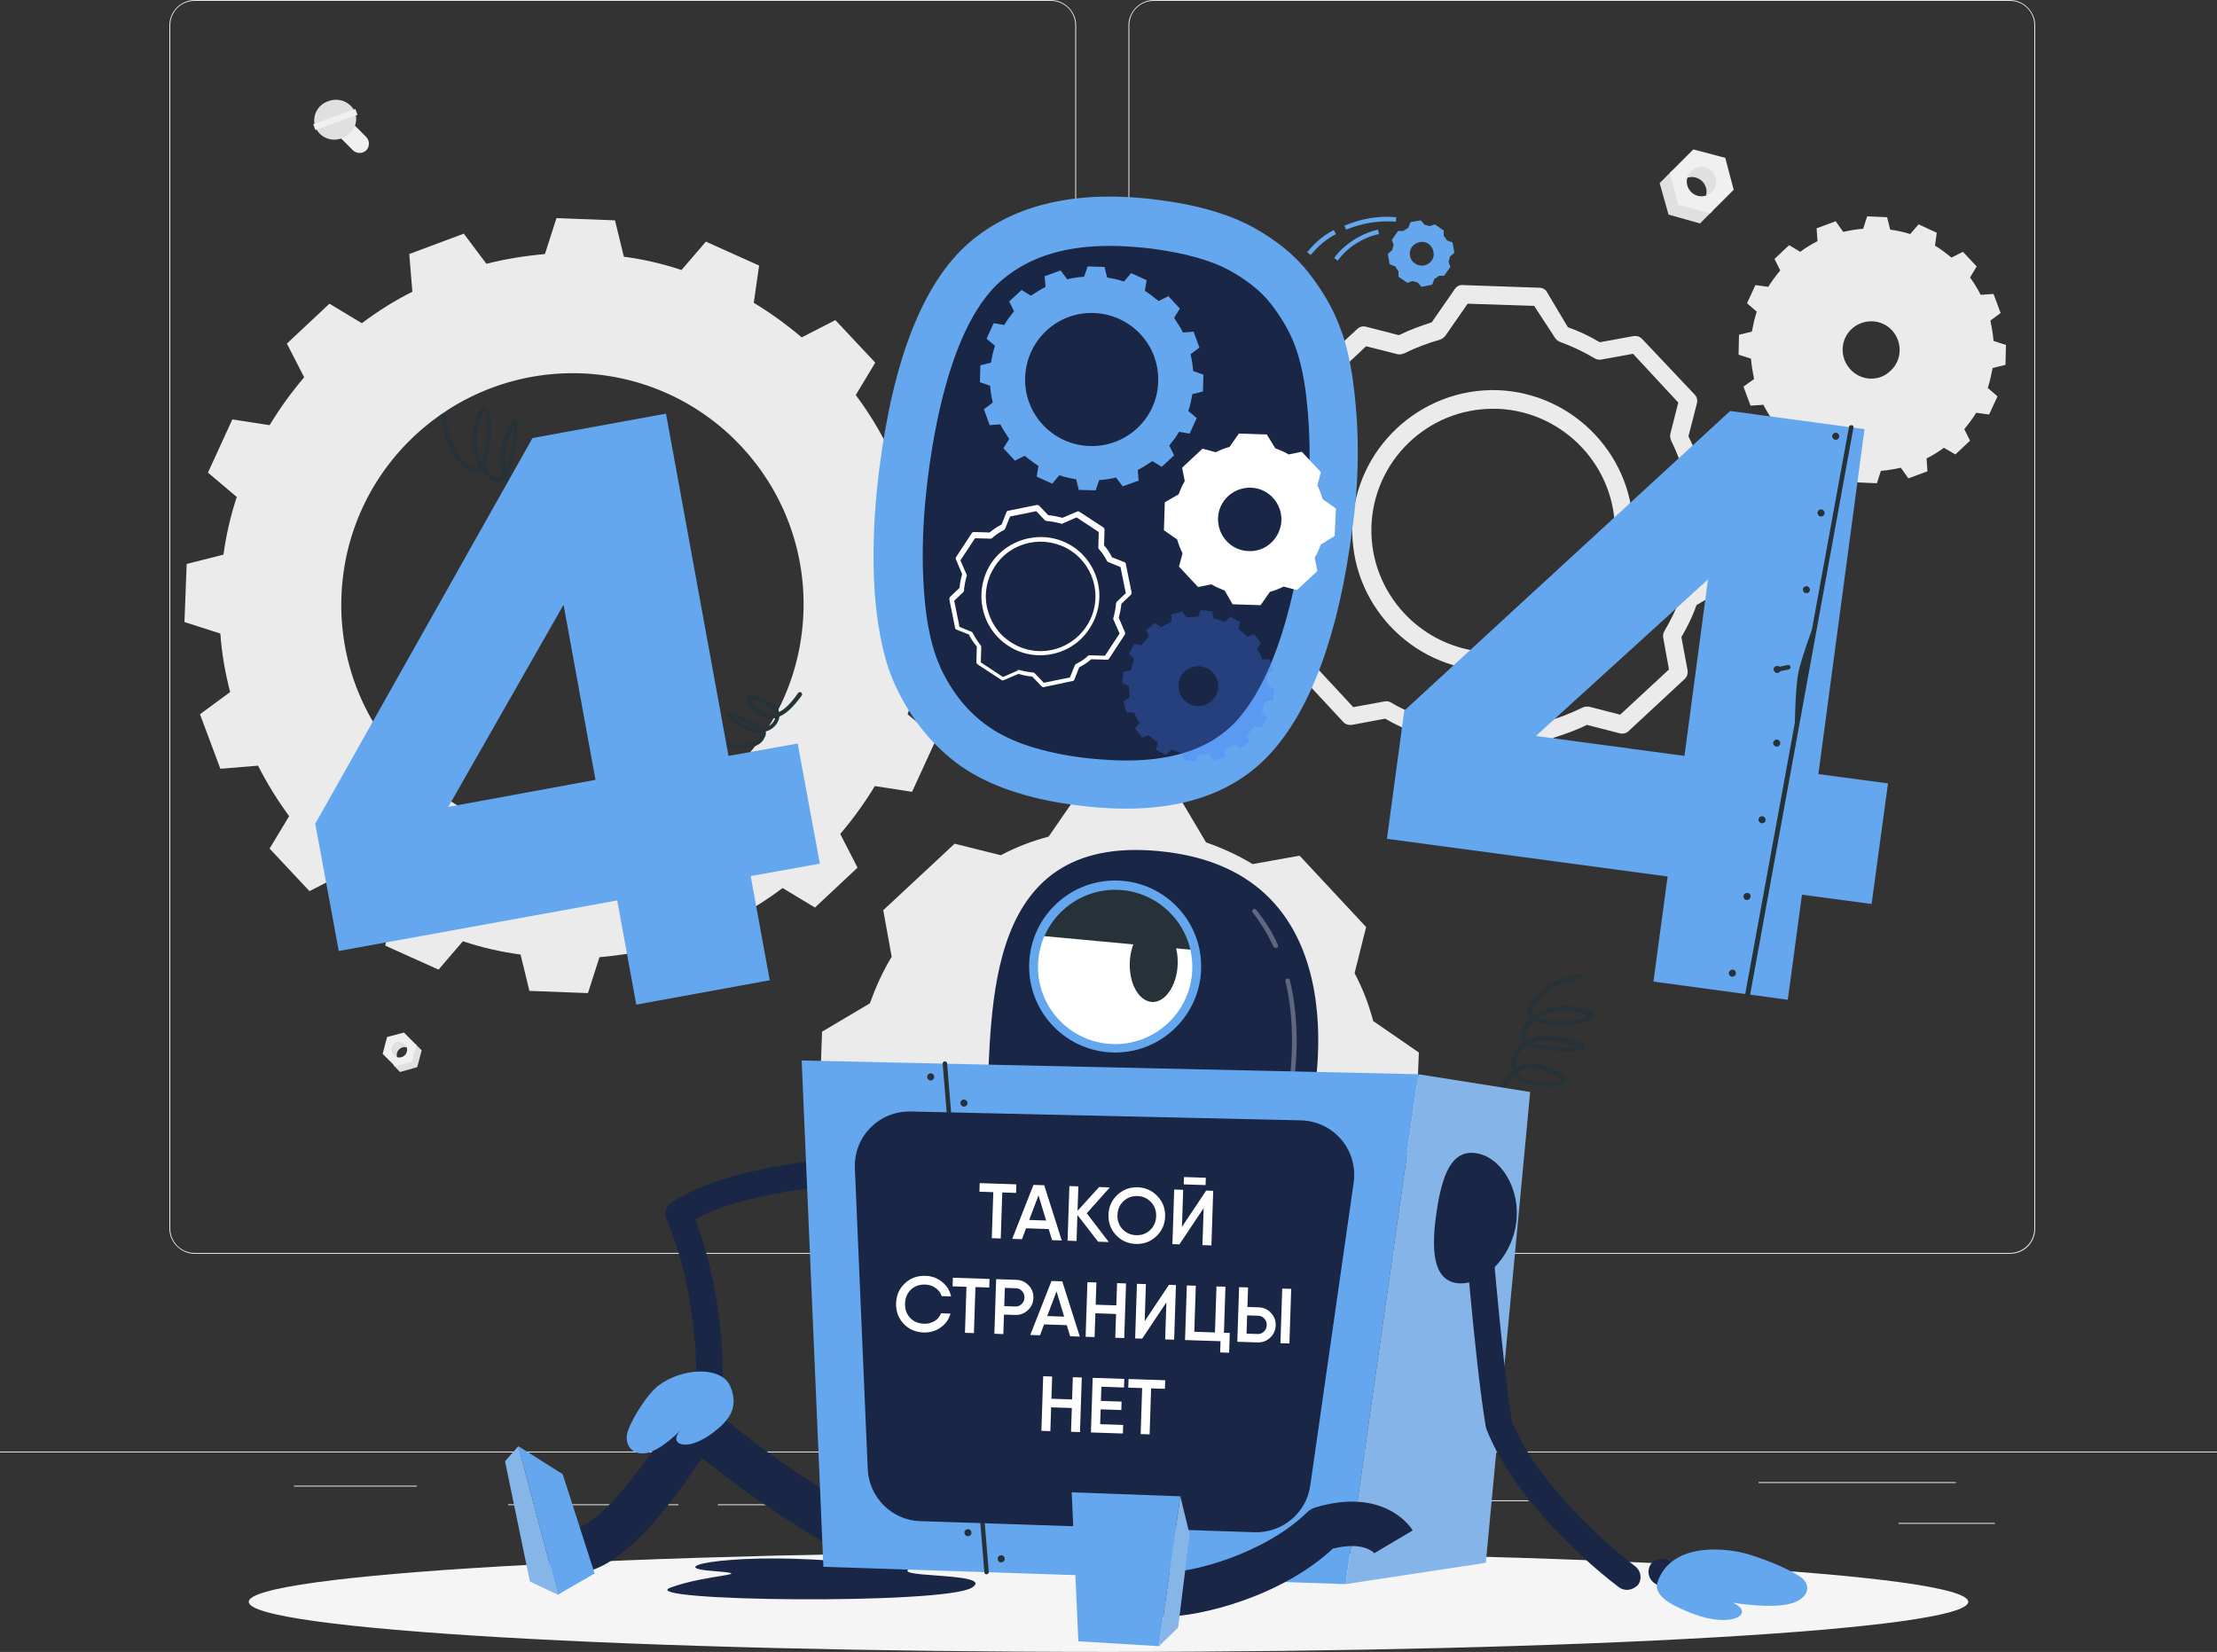 <svg width="1138" height="848" viewBox="0 0 1138 848" fill="none" xmlns="http://www.w3.org/2000/svg">
<rect x="0" y="0" width="1138" height="848" fill="#333333" stroke="none"/>
<g clip-path="url(#clip0_171_130)">
<path d="M1138 745.129H0V745.585H1138V745.129Z" fill="#EBEBEB"/>
<path d="M1023.97 781.771H974.582V782.227H1023.97V781.771Z" fill="#EBEBEB"/>
<path d="M784.537 770.164H706.926V770.619H784.537V770.164Z" fill="#EBEBEB"/>
<path d="M1003.94 760.833H902.66V761.288H1003.94V760.833Z" fill="#EBEBEB"/>
<path d="M393.748 772.213H368.484V772.668H393.748V772.213Z" fill="#EBEBEB"/>
<path d="M348.228 772.213H260.83V772.668H348.228V772.213Z" fill="#EBEBEB"/>
<path d="M213.944 762.654H150.898V763.109H213.944V762.654Z" fill="#EBEBEB"/>
<path d="M539.412 643.624H99.917C92.861 643.624 86.943 637.707 86.943 630.652V12.973C86.943 5.917 92.861 0 99.917 0H539.412C546.468 0 552.385 5.917 552.385 12.973V630.652C552.385 637.934 546.695 643.624 539.412 643.624ZM99.917 0.455C93.089 0.455 87.399 5.917 87.399 12.973V630.652C87.399 637.479 92.861 643.169 99.917 643.169H539.412C546.24 643.169 551.93 637.707 551.93 630.652V12.973C551.93 6.145 546.468 0.455 539.412 0.455H99.917Z" fill="#EBEBEB"/>
<path d="M1031.71 643.624H592.215C585.16 643.624 579.242 637.707 579.242 630.652V12.973C579.242 5.917 585.16 0 592.215 0H1031.71C1038.77 0 1044.68 5.917 1044.68 12.973V630.652C1044.68 637.934 1038.99 643.624 1031.71 643.624ZM592.215 0.455C585.387 0.455 579.697 5.917 579.697 12.973V630.652C579.697 637.479 585.16 643.169 592.215 643.169H1031.71C1038.54 643.169 1044.23 637.707 1044.23 630.652V12.973C1044.23 6.145 1038.77 0.455 1031.71 0.455H592.215Z" fill="#EBEBEB"/>
<path d="M491.844 332.054L492.982 302.239L474.546 296.322C473.863 286.081 472.042 276.067 469.539 266.28L485.016 254.901L474.546 226.907L455.2 228.5C450.648 219.397 445.186 210.748 439.268 202.783L449.282 186.169L428.798 164.32L411.501 173.196C403.762 166.596 395.569 160.678 386.92 155.444L389.651 136.326L362.339 124.037L349.821 138.602C340.262 135.416 330.475 133.14 320.233 131.775L315.681 113.112L285.638 111.974L279.72 130.409C269.478 131.319 259.464 132.913 249.677 135.416L238.07 119.94L210.075 130.409L211.668 149.754C202.564 154.306 193.915 159.768 185.722 165.913L169.107 155.899L147.257 176.382L156.134 193.679C149.533 201.417 143.616 209.61 138.381 218.259L119.262 215.3L106.744 242.611L121.538 255.128C118.352 264.687 116.076 274.701 114.71 284.715L95.82 289.494L94.682 319.309L113.117 325.226C113.8 335.468 115.621 345.481 118.124 355.268L102.648 366.647L113.117 394.641L132.463 393.048C137.015 402.151 142.478 410.8 148.395 418.993L138.381 435.607L158.865 457.456L176.162 448.58C183.901 455.18 192.094 461.097 200.743 466.332L197.784 485.449L225.096 497.739L237.614 483.173C247.174 486.36 256.96 488.636 267.202 490.001L271.754 508.663L301.798 509.801L307.715 491.367C317.957 490.456 327.972 488.863 337.758 486.36L349.138 501.836L377.133 491.367L375.768 472.021C384.872 467.47 393.52 462.008 401.714 455.863L418.329 465.877L440.178 445.393L431.302 428.097C437.902 420.359 443.82 412.165 449.055 403.517L468.173 406.476L480.691 379.165L465.897 366.647C469.084 357.089 471.36 347.302 472.725 337.061L491.844 332.054ZM289.735 429.007C224.186 426.731 172.976 371.882 175.252 306.336C177.528 240.79 232.38 189.582 297.928 191.631C363.477 193.907 414.687 248.756 412.411 314.302C410.135 379.848 355.284 431.283 289.735 429.007Z" fill="#EBEBEB"/>
<path d="M1003.71 233.28L1011.23 226.224L1008.27 220.307C1010.54 217.576 1012.59 214.845 1014.41 211.886L1021.01 212.797L1025.34 203.465L1020.33 199.141C1021.47 195.727 1022.15 192.313 1022.83 188.9L1029.43 187.307L1029.66 177.065L1023.29 175.017C1023.06 171.603 1022.38 167.961 1021.69 164.548L1026.93 160.678L1023.29 150.892L1016.69 151.347C1015.09 148.161 1013.27 145.202 1011.23 142.471L1014.64 136.782L1007.58 129.271L1001.67 132.23C998.935 129.954 996.204 127.906 993.245 126.085L994.155 119.485L984.824 115.16L980.499 120.167C977.085 119.03 973.671 118.347 970.257 117.892L968.664 111.519L958.422 111.064L956.374 117.436C952.96 117.664 949.318 118.347 946.132 119.03L942.262 113.567L932.476 117.209L932.931 123.809C929.744 125.402 926.786 127.223 924.054 129.271L918.364 125.857L910.854 132.913L913.812 138.83C911.536 141.561 909.488 144.292 907.667 147.251L901.067 146.34L896.742 155.672L901.75 159.996C900.612 163.41 899.929 166.823 899.246 170.237L892.646 171.83L892.418 182.072L898.791 184.12C899.018 187.534 899.701 191.176 900.384 194.589L894.922 198.458L898.563 208.245L905.164 207.79C906.757 210.976 908.578 213.935 910.626 216.666L907.212 222.355L914.268 229.866L920.185 226.907C922.916 229.183 925.648 231.231 928.606 233.052L927.696 239.652L937.028 243.976L941.352 238.969C944.766 240.107 948.18 240.79 951.594 241.245L953.187 247.618L963.429 248.073L965.478 241.7C968.892 241.473 972.533 240.79 975.72 240.107L979.589 245.57L989.376 241.928L988.92 235.328C992.107 233.735 995.066 231.914 997.797 229.866L1003.71 233.28ZM949.773 189.582C944.311 183.665 944.538 174.334 950.456 168.872C956.374 163.41 965.705 163.637 971.168 169.554C976.63 175.472 976.402 184.803 970.485 190.265C964.795 195.955 955.463 195.727 949.773 189.582Z" fill="#EBEBEB"/>
<path d="M728.321 540.298L704.878 524.14C702.602 515.491 699.416 507.298 695.319 499.56L701.236 475.891L667.096 439.249L642.971 443.573C635.46 439.021 627.494 435.379 619.073 432.421L604.506 407.841L554.434 406.02L538.275 429.462C529.626 431.738 521.432 434.924 513.694 439.021L490.024 433.104L453.38 467.242L457.704 491.139C453.152 498.65 449.511 506.615 446.552 515.036L421.971 529.602L420.15 579.671L443.821 595.83C446.097 604.479 449.283 612.672 453.152 620.41L447.235 644.079L481.375 680.721L505.273 676.397C512.784 680.949 520.75 684.59 529.171 687.549L543.737 712.129L593.809 713.95L609.969 690.508C618.618 688.232 626.811 685.046 634.777 680.949L658.22 686.866L694.864 652.728L690.539 628.831C695.091 621.32 698.733 613.355 701.692 604.934L726.272 590.368L728.321 540.298ZM572.415 616.313C541.234 615.176 517.108 589.23 518.018 558.278C519.156 527.098 545.103 502.974 576.056 503.884C607.238 505.022 631.363 530.967 630.453 561.919C629.542 592.872 603.596 617.224 572.415 616.313Z" fill="#EBEBEB"/>
<path d="M781.806 398.282L742.203 396.917C740.61 396.917 739.017 396.006 738.334 394.641L727.637 376.661C721.947 374.613 716.484 372.11 711.022 368.923L693.952 372.11C692.359 372.337 690.766 371.882 689.628 370.744L662.771 341.84C661.633 340.702 661.178 338.881 661.633 337.288L665.957 320.447C663.454 315.212 661.178 309.295 659.357 303.377L642.287 291.543C640.921 290.632 640.238 289.039 640.238 287.446L641.604 248.073C641.604 246.48 642.514 244.887 643.88 244.204L661.86 233.507C663.909 227.59 666.64 222.128 669.599 217.121L666.412 200.052C666.185 198.458 666.64 196.865 667.778 195.727L696.683 168.872C697.821 167.734 699.642 167.279 701.235 167.734L718.078 172.058C723.54 169.327 729.23 167.279 734.92 165.458L746.755 148.389C747.666 147.023 749.259 146.113 750.852 146.34L790.227 147.706C791.82 147.706 793.413 148.616 794.096 149.982L804.793 167.961C810.483 170.01 815.945 172.513 821.18 175.699L838.478 172.513C840.071 172.286 841.664 172.741 842.802 173.879L869.887 202.555C871.025 203.693 871.48 205.514 871.025 207.107L866.7 223.948C869.431 229.411 871.48 235.1 873.301 240.79L890.371 252.625C891.736 253.535 892.419 255.128 892.419 256.721L891.054 296.095C891.054 297.688 890.143 299.281 888.778 299.964L870.797 310.66C868.749 316.578 866.018 322.04 863.059 327.047L866.245 344.116C866.473 345.709 866.018 347.302 864.88 348.44L835.974 375.296C834.836 376.434 833.015 376.889 831.422 376.434L814.58 372.11C809.117 374.841 803.2 376.889 797.51 378.71L785.675 395.779C784.992 397.6 783.399 398.282 781.806 398.282ZM745.39 387.358L779.53 388.496L790.91 372.11C791.592 371.199 792.503 370.516 793.641 370.289C800.014 368.696 806.159 366.192 812.304 363.234C813.214 362.778 814.58 362.551 815.718 362.778L831.65 366.875L856.686 343.661L853.727 327.274C853.5 326.136 853.727 324.998 854.41 323.86C857.596 318.398 860.555 312.481 862.831 306.108C863.286 304.97 863.969 304.06 864.88 303.377L881.95 293.136L883.088 258.997L866.7 247.618C865.79 246.935 865.107 246.252 864.88 245.114C864.88 244.887 864.88 244.887 864.88 244.659C863.059 238.287 860.783 232.142 857.824 226.224C857.369 225.086 857.141 223.948 857.369 222.811L861.466 206.652L838.25 181.617L821.863 184.575C820.725 184.803 819.587 184.575 818.449 183.893C812.759 180.479 806.841 177.748 800.696 175.472C800.241 175.244 800.013 175.244 799.786 175.017C799.103 174.561 798.648 174.106 798.193 173.424L787.496 157.037L753.356 155.899L741.976 172.286C741.293 173.196 740.382 173.879 739.244 174.334C732.871 176.155 726.726 178.43 720.809 181.389C719.671 181.844 718.533 182.072 717.395 181.844L701.235 177.748L676.199 201.19L679.158 217.576C679.385 218.714 679.158 219.624 678.703 220.535C678.703 220.762 678.475 220.762 678.475 220.99C675.061 226.452 672.33 232.597 670.054 238.969C669.599 240.107 668.916 241.018 668.006 241.473L650.936 251.714L649.798 285.853L666.185 297.232C667.095 297.915 667.778 298.826 668.006 299.964C669.826 306.564 672.102 312.709 675.061 318.398C675.289 318.626 675.289 319.081 675.516 319.536C675.744 320.219 675.744 321.129 675.516 321.812L671.42 337.971L694.635 363.006L710.794 360.047C711.932 359.82 713.07 360.047 714.208 360.73C719.898 364.144 726.044 366.875 732.189 369.151C733.327 369.606 734.237 370.289 734.92 371.199L745.39 387.358ZM766.329 344.344C765.418 344.344 764.736 344.344 763.825 344.344C724.223 342.978 692.814 309.522 694.18 269.922C695.545 230.321 729.002 199.141 768.605 200.279C808.207 201.645 839.616 235.1 838.25 274.701C837.567 293.819 829.374 311.798 815.49 324.771C802.062 337.516 784.764 344.344 766.329 344.344ZM766.329 209.838C732.872 209.838 705.104 236.466 703.966 270.149C702.828 304.515 729.913 333.419 764.28 334.785C780.895 335.24 796.827 329.323 809.118 317.943C821.408 306.564 828.236 291.088 828.919 274.473C830.057 240.107 802.972 211.203 768.605 209.838C767.694 209.838 767.012 209.838 766.329 209.838Z" fill="#EBEBEB"/>
<path d="M872.618 114.705L856.458 110.154L851.906 93.995L858.279 87.622L865.107 101.505L878.991 108.333L872.618 114.705Z" fill="#E0E0E0"/>
<path d="M873.756 103.781C876.715 100.822 876.715 96.043 873.756 93.084C870.797 90.126 866.017 90.126 863.059 93.084L871.252 80.794L882.177 86.257L884.453 97.636L873.756 103.781Z" fill="#E0E0E0"/>
<path d="M857.141 88.76L869.203 76.698L885.591 81.022L889.915 97.409L877.852 109.471L861.465 105.147L857.141 88.76ZM878.763 98.546C881.721 95.588 881.721 90.808 878.763 87.85C875.804 84.891 871.024 84.891 868.065 87.85C865.107 90.808 865.107 95.588 868.065 98.546C871.024 101.505 875.804 101.505 878.763 98.546Z" fill="#F0F0F0"/>
<path d="M205.295 550.312L214.171 547.809L216.447 539.16L213.033 535.747L209.392 543.257L201.881 546.671L205.295 550.312Z" fill="#E0E0E0"/>
<path d="M204.839 544.395C203.246 542.802 203.246 540.298 204.839 538.705C206.433 537.112 208.936 537.112 210.529 538.705L206.205 532.105L200.287 535.064L198.922 541.209L204.839 544.395Z" fill="#E0E0E0"/>
<path d="M213.716 536.429L207.343 530.057L198.694 532.333L196.418 540.981L202.791 547.354L211.44 545.078L213.716 536.429ZM202.108 541.664C200.515 540.071 200.515 537.567 202.108 535.974C203.701 534.381 206.205 534.381 207.798 535.974C209.391 537.567 209.391 540.071 207.798 541.664C206.205 543.257 203.701 543.257 202.108 541.664Z" fill="#F0F0F0"/>
<path d="M173.886 69.87L181.169 77.153C182.99 78.974 186.176 78.974 187.997 77.153C189.818 75.332 189.818 72.146 187.997 70.325L180.714 63.042C178.893 61.222 175.707 61.222 173.886 63.042C171.838 64.863 171.838 68.049 173.886 69.87Z" fill="#F0F0F0"/>
<path d="M168.65 51.891C174.34 49.842 180.258 52.573 182.306 57.808C184.127 63.042 181.168 68.96 175.478 71.008C169.788 73.056 163.871 70.325 161.822 65.091C160.002 59.629 162.96 53.711 168.65 51.891Z" fill="#E0E0E0"/>
<path d="M160.786 63.721L161.863 66.72L183.497 58.95L182.42 55.952L160.786 63.721Z" fill="#F0F0F0"/>
<path d="M569 848C812.732 848 1010.32 836.486 1010.32 822.282C1010.32 808.079 812.732 796.565 569 796.565C325.268 796.565 127.684 808.079 127.684 822.282C127.684 836.486 325.268 848 569 848Z" fill="#F5F5F5"/>
<path d="M292.921 265.37C292.693 265.37 292.693 265.37 292.466 265.37C282.224 261.501 276.079 257.632 272.892 252.852C270.616 253.308 267.885 253.08 265.609 251.942C263.333 250.804 260.829 248.756 259.236 246.025C257.643 247.163 255.822 247.618 253.774 246.935C251.498 246.252 248.994 244.204 246.946 241.473C245.58 242.383 244.442 242.611 243.304 242.383C236.476 241.928 227.372 228.273 226.689 213.935C226.689 213.252 227.145 212.797 227.827 212.797C228.51 212.797 228.965 213.252 228.965 213.935C229.648 227.59 238.297 239.652 243.532 240.107C244.442 240.107 245.125 239.88 245.58 239.425C242.394 233.962 240.801 226.224 243.304 218.031C245.353 211.203 246.946 208.472 248.994 208.928C252.863 209.838 252.408 224.859 250.36 234.645C249.905 236.921 249.222 238.514 248.539 239.652C250.36 242.383 252.408 243.976 254.229 244.659C255.822 245.114 257.188 244.659 258.098 243.976C256.277 239.652 256.05 233.507 258.326 225.997C261.512 215.983 262.878 215.755 263.561 215.528C264.016 215.3 264.699 215.528 264.926 215.983C266.975 218.259 264.471 233.962 261.967 241.7C261.512 242.611 261.285 243.521 260.602 244.432C261.967 247.163 264.016 248.983 266.292 250.121C268.113 251.032 269.933 251.259 271.527 251.032C271.299 250.576 271.071 250.121 271.071 249.666C269.251 244.887 270.161 239.197 273.803 232.369C276.306 227.817 278.127 225.769 279.948 225.769C280.403 225.769 281.541 225.997 282.224 227.362C284.272 231.004 282.679 243.066 278.81 249.211C277.899 250.576 276.534 251.714 275.168 252.397C278.127 256.494 284.045 259.908 293.149 263.549C293.831 263.777 294.059 264.459 293.831 264.915C293.831 265.142 293.376 265.37 292.921 265.37ZM279.948 228.045C279.948 228.045 278.582 228.045 275.851 233.28C272.665 239.425 271.754 244.432 273.347 248.756C273.575 249.211 273.803 249.894 274.03 250.349C275.168 249.894 276.306 248.983 276.989 247.845C280.175 243.066 281.769 233.052 280.403 228.955C280.175 228.045 279.948 228.045 279.948 228.045ZM263.788 218.259C263.105 219.397 262.195 221.673 260.829 226.224C258.781 232.369 258.781 237.376 259.919 241.018C259.919 240.79 260.147 240.563 260.147 240.335C262.65 232.824 264.016 222.128 263.788 218.259ZM248.767 211.203C248.311 211.659 247.173 213.024 245.58 218.486C243.532 225.769 244.67 232.369 247.173 237.149C247.629 236.238 248.084 235.1 248.311 233.962C250.587 222.811 249.905 212.797 248.767 211.203Z" fill="#263238"/>
<path d="M379.411 384.627C375.997 384.627 372.355 383.944 368.941 381.896C368.486 381.668 368.258 380.986 368.486 380.303C368.713 379.848 369.396 379.62 370.079 379.848C378.273 384.627 388.742 381.213 390.791 377.799C391.018 377.344 391.246 376.889 391.018 376.206C387.832 376.434 383.963 375.751 379.411 372.792C373.721 369.151 373.265 368.013 373.265 367.33C373.265 366.875 373.493 366.42 373.948 366.192C376.224 365.054 386.466 369.834 390.791 372.565C391.246 373.02 391.929 373.247 392.156 373.703C393.977 373.247 395.57 372.337 396.481 371.199C397.163 370.289 397.619 369.606 397.846 368.696C397.619 368.696 397.619 368.696 397.391 368.696C393.749 369.151 390.108 367.558 386.239 363.916C383.507 361.413 382.597 359.82 382.825 358.454C382.825 357.999 383.28 357.316 384.418 356.861C387.604 356.178 395.343 359.364 398.529 362.778C399.212 363.461 399.667 364.371 399.895 365.509C402.853 364.144 406.04 360.958 409.681 355.723C410.137 355.268 410.819 355.04 411.275 355.495C411.73 355.951 411.957 356.633 411.502 357.089C407.178 363.006 403.536 366.42 400.122 367.785C399.895 369.378 399.212 370.972 398.074 372.337C396.936 373.703 395.343 374.841 393.067 375.523C393.294 376.661 393.067 377.572 392.384 378.71C391.018 382.351 385.556 384.627 379.411 384.627ZM377.362 368.923C378.045 369.378 379.183 370.289 380.776 371.199C383.963 373.02 386.694 373.93 388.97 374.158C385.328 371.882 380.321 369.834 377.362 368.923ZM385.328 359.364C385.556 359.82 386.011 360.73 388.059 362.551C391.473 365.737 394.432 367.103 397.391 366.647C397.619 366.647 397.846 366.647 398.074 366.647C397.846 365.965 397.619 365.282 397.163 364.827C393.977 361.185 386.921 358.909 385.328 359.364Z" fill="#263238"/>
<path d="M409.453 381.668L373.947 388.041L341.856 212.341L273.348 224.859L161.824 422.862L173.887 488.18L316.82 462.235L326.607 515.719L395.114 503.201L385.327 449.718L420.833 443.345L409.453 381.668ZM230.104 414.214L289.28 310.433L305.667 400.331L230.104 414.214Z" fill="#65A7EE"/>
<path d="M695.091 200.279C693.725 188.217 691.449 177.293 687.808 167.961C684.394 158.63 678.931 149.299 671.876 140.195C664.82 131.092 655.261 123.354 642.971 116.526C630.68 109.926 614.748 105.147 594.719 102.643C553.069 97.181 520.522 104.691 497.307 124.719C474.091 144.975 458.615 183.665 451.331 240.79C448.373 264.004 447.69 285.625 449.055 305.198C450.649 324.998 454.29 340.93 459.98 352.764C467.946 369.606 478.871 383.034 493.21 393.275C507.549 403.289 527.35 410.117 552.158 413.303C596.768 419.221 629.77 410.572 651.392 387.586C672.786 364.599 687.125 325.909 694.181 271.287C697.595 247.39 697.822 223.493 695.091 200.279Z" fill="#65A7EE"/>
<path d="M573.098 390.317C567.636 390.089 561.718 389.634 555.8 388.951C534.861 386.22 518.929 380.985 507.777 373.247C496.852 365.737 488.886 355.723 482.741 342.75V342.523C478.416 333.419 475.458 320.219 474.32 303.832C472.954 285.853 473.637 265.825 476.368 244.432C484.562 181.389 501.176 154.989 513.922 144.064C528.716 131.319 548.517 125.402 574.691 126.312C580.154 126.54 585.844 126.995 591.534 127.678C608.376 129.954 621.577 133.595 631.136 138.83C640.24 143.837 647.296 149.527 652.303 155.899C657.765 162.954 661.862 170.01 664.593 177.065C667.324 184.575 669.373 193.451 670.511 203.465C673.014 224.631 672.787 246.707 669.828 268.784C663.455 317.715 651.392 352.309 633.64 371.199C620.211 384.855 600.41 391.227 573.098 390.317Z" fill="#192646"/>
<path d="M617.479 200.962L617.706 192.313L612.472 190.493C612.244 187.534 611.789 184.575 611.106 181.844L615.658 178.43L612.699 170.237L607.237 170.692C605.871 167.961 604.278 165.685 602.685 163.182L605.644 158.403L599.726 152.03L594.719 154.534C592.443 152.713 590.167 150.892 587.663 149.299L588.574 143.837L580.608 140.195L576.966 144.52C574.235 143.609 571.276 142.926 568.317 142.471L566.952 137.009L558.303 136.782L556.482 142.016C553.523 142.244 550.564 142.699 547.833 143.382L544.419 138.83L536.226 141.789L536.681 147.251C533.95 148.616 531.674 150.209 529.17 151.802L524.39 148.844L518.018 154.761L520.521 159.768C518.7 162.044 516.88 164.32 515.514 166.823L510.052 165.913L506.41 173.879L510.734 177.52C509.824 180.251 509.141 183.21 508.686 186.169L503.224 187.534L502.996 196.182L508.231 198.003C508.459 200.962 508.914 203.921 509.596 206.652L505.044 210.065L508.003 218.259L513.466 217.804C514.831 220.535 516.425 222.811 518.018 225.314L515.059 230.093L520.976 236.466L525.984 233.962C528.26 235.783 530.536 237.604 533.039 239.197L532.129 244.659L540.095 248.301L543.736 243.976C546.468 244.887 549.426 245.57 552.385 246.025L553.751 251.487L562.4 251.714L564.22 246.48C567.179 246.252 570.138 245.797 572.869 245.114L576.283 249.666L584.477 246.707L584.022 241.245C586.753 239.88 589.029 238.287 591.532 236.694L596.312 239.652L602.685 233.735L600.181 228.728C602.002 226.452 603.823 224.176 605.188 221.673L610.651 222.583L614.292 214.617L609.968 210.976C610.878 208.245 611.561 205.286 612.016 202.327L617.479 200.962ZM559.213 228.955C540.322 228.273 525.528 212.569 526.211 193.679C526.894 174.789 542.598 159.996 561.489 160.678C580.38 161.361 595.174 177.065 594.491 195.955C594.036 214.845 578.104 229.638 559.213 228.955Z" fill="#65A7EE"/>
<path opacity="0.3" d="M653.439 359.364L654.121 353.447L650.707 352.082C650.707 350.033 650.48 348.213 650.252 346.164L653.439 344.116L651.845 338.426H647.976C647.294 336.605 646.383 334.785 645.245 333.192L647.293 330.005L643.652 325.454L640.238 326.819C638.872 325.454 637.279 324.088 635.686 322.95L636.596 319.309L631.361 316.578L628.63 319.309C626.81 318.626 624.989 317.943 622.94 317.488L622.257 313.846L616.34 313.164L614.974 316.578C612.926 316.578 611.105 316.805 609.057 317.033L607.008 313.846L601.318 315.44V319.309C599.498 319.991 597.677 320.902 596.083 322.04L592.897 319.764L588.345 323.405L589.711 326.819C588.345 328.185 586.979 329.778 585.841 331.371L582.2 330.461L579.469 335.695L582.2 338.426C581.517 340.247 580.834 342.068 580.379 344.116L576.737 344.799L576.055 350.716L579.469 352.082C579.469 354.13 579.696 355.951 579.924 357.999L576.737 360.047L578.331 365.737H582.2C582.883 367.558 583.793 369.378 584.931 370.972L582.655 374.158L586.297 378.71L589.711 377.344C591.076 378.71 592.669 380.075 594.263 381.213L593.352 384.855L598.587 387.586L601.318 384.855C603.139 385.537 604.96 386.22 607.008 386.675L607.691 390.317L613.609 390.999L614.974 387.586C617.023 387.586 618.843 387.358 620.892 387.13L622.94 390.317L628.63 388.724V384.855C630.451 384.172 632.272 383.261 633.865 382.123L636.824 384.399L641.376 380.758L640.01 377.344C641.376 375.979 642.741 374.385 643.879 372.792L647.521 373.703L650.252 368.468L647.521 365.737C648.204 363.916 648.887 362.096 649.342 360.047L653.439 359.364ZM624.078 357.089C621.347 362.096 615.202 363.916 610.195 361.185C605.187 358.454 603.594 352.309 606.098 347.302C608.829 342.295 614.974 340.702 619.981 343.206C624.989 346.164 626.81 352.309 624.078 357.089Z" fill="#407BFF"/>
<path d="M685.758 261.046L678.93 256.266C678.247 253.763 677.337 251.487 676.199 249.211L678.02 242.383L668.233 231.914L661.405 233.28C659.356 231.914 656.853 231.004 654.577 230.093L650.252 223.038L635.914 222.583L631.134 229.411C628.63 230.093 626.354 231.004 624.078 232.142L617.25 230.321L606.781 240.107L608.146 246.935C606.781 249.211 605.87 251.487 604.96 253.763L597.904 257.859L597.449 272.198L604.277 276.977C604.96 279.48 605.87 281.756 607.008 284.032L605.188 290.86L614.974 301.329L621.802 299.963C624.078 301.329 626.354 302.239 628.63 303.15L632.727 310.205L647.066 310.66L651.846 303.833C654.349 303.15 656.625 302.239 658.901 301.101L665.729 302.922L676.199 293.136L674.833 286.308C676.199 284.032 677.109 281.756 678.02 279.48L685.075 275.156L685.758 261.046ZM640.921 282.894C632.044 282.667 624.989 275.156 625.216 266.053C625.444 257.177 632.955 250.121 642.059 250.349C650.935 250.576 657.991 258.087 657.763 267.191C657.308 276.294 649.797 283.349 640.921 282.894Z" fill="white"/>
<path d="M735.151 146.113L736.289 143.154C737.199 142.699 737.882 142.244 738.565 141.561H741.296L744.482 137.009L743.572 134.506C743.799 133.595 744.027 132.685 744.255 131.775L746.531 129.726L745.62 124.492L742.661 123.354C742.206 122.443 741.751 121.761 741.068 121.078V118.347L736.516 115.16L734.013 116.071C733.102 115.843 732.192 115.616 731.281 115.388L729.233 113.112L723.998 114.023L722.86 116.981C721.95 117.436 721.267 117.892 720.357 118.574H717.625L714.439 123.126L715.349 125.63C715.122 126.54 714.894 127.45 714.667 128.361L712.391 130.409L713.301 135.644L716.26 136.782C716.715 137.692 717.17 138.375 717.853 139.285V142.016L722.405 145.202L724.909 144.292C725.819 144.52 726.729 144.747 727.64 144.975L729.688 147.251L735.151 146.113ZM723.771 131.319C723.088 127.906 725.364 124.947 728.778 124.264C732.192 123.581 735.151 125.857 735.833 129.271C736.516 132.685 734.24 135.644 730.826 136.326C727.412 136.782 724.226 134.506 723.771 131.319Z" fill="#65A7EE"/>
<path d="M672.786 130.864L670.965 129.499C673.924 125.857 678.248 121.305 684.621 118.119L685.759 120.167C678.931 123.581 674.606 128.816 672.786 130.864Z" fill="#65A7EE"/>
<path d="M690.992 117.892L690.082 115.843C698.731 112.202 707.607 110.609 716.711 111.519L716.484 113.795C707.835 113.112 699.186 114.478 690.992 117.892Z" fill="#65A7EE"/>
<path d="M686.668 133.823L684.848 132.457C689.627 125.63 698.731 119.712 707.38 117.892L707.835 120.167C699.642 121.761 690.993 127.45 686.668 133.823Z" fill="#65A7EE"/>
<path d="M535.544 352.764C535.317 352.764 534.861 352.537 534.634 352.309L529.854 347.302C527.351 347.075 525.075 346.619 522.799 345.937L515.288 349.123C514.833 349.35 514.605 349.35 514.15 349.123L501.632 340.93C501.404 340.702 501.177 340.247 501.177 340.019L501.404 331.826C499.811 330.005 498.445 327.957 497.307 325.681L490.935 323.178C490.479 322.95 490.252 322.722 490.252 322.267L487.293 307.702C487.293 307.246 487.293 307.019 487.521 306.564L492.528 301.784C492.755 299.281 493.211 297.005 493.893 294.729L490.707 287.218C490.479 286.763 490.479 286.536 490.707 286.08L498.901 273.563C499.128 273.335 499.356 273.108 499.811 273.108L508.005 273.335C509.825 271.742 511.874 270.377 514.15 269.239L516.653 262.866C516.881 262.411 517.109 262.184 517.564 262.184L532.13 259.225C532.585 259.225 532.813 259.225 533.268 259.452L538.048 264.459C540.551 264.687 542.827 265.142 545.331 265.825L552.842 262.639C553.297 262.411 553.525 262.411 553.98 262.639L566.498 270.832C566.725 271.06 566.953 271.515 566.953 271.742L566.725 279.936C568.319 281.756 569.684 283.805 570.822 286.08L577.195 288.584C577.65 288.812 577.878 289.039 577.878 289.494L580.837 304.06C580.837 304.515 580.837 304.743 580.609 305.198L575.602 309.977C575.374 312.481 574.919 314.757 574.236 317.033L577.423 324.543C577.65 324.998 577.65 325.226 577.423 325.681L569.229 338.199C569.001 338.426 568.774 338.654 568.319 338.654L560.125 338.426C558.304 340.019 556.256 341.385 553.98 342.523L551.476 348.895C551.249 349.35 551.021 349.578 550.566 349.578L535.544 352.764C535.772 352.764 535.772 352.764 535.544 352.764ZM522.799 343.888H523.026C525.53 344.571 528.033 345.026 530.537 345.254C530.765 345.254 530.992 345.481 531.22 345.709L535.772 350.488L549.2 347.757L551.704 341.612C551.704 341.385 551.931 341.157 552.159 340.93C554.435 339.792 556.711 338.426 558.532 336.605C558.759 336.378 558.987 336.378 559.215 336.378L567.181 336.605L574.691 325.226L571.505 317.943C571.505 317.715 571.277 317.488 571.505 317.26C572.188 314.757 572.643 312.253 572.871 309.75C572.871 309.522 573.098 309.295 573.098 309.067L577.878 304.515L575.147 291.087L569.001 288.584C568.774 288.584 568.546 288.356 568.319 288.129C567.181 285.853 565.815 283.805 563.994 281.756C563.767 281.529 563.767 281.301 563.767 281.074L563.994 273.108L552.614 265.597L545.331 268.784C545.103 268.784 544.876 269.011 544.648 268.784C542.145 268.101 539.641 267.646 537.137 267.418C536.91 267.418 536.682 267.191 536.455 267.191L531.903 262.411L518.474 265.142L515.971 271.287C515.971 271.515 515.743 271.742 515.515 271.97C513.239 273.108 511.191 274.473 509.143 276.294C508.915 276.522 508.687 276.522 508.46 276.522L500.494 276.294L492.983 287.674L496.169 294.957C496.397 295.184 496.397 295.639 496.169 295.867C495.487 298.143 495.031 300.646 494.804 303.15C494.804 303.377 494.576 303.605 494.576 303.832L489.797 308.384L492.528 321.812L498.673 324.316C498.901 324.316 499.128 324.543 499.356 324.998C500.494 327.274 501.859 329.323 503.453 331.371C503.68 331.598 503.68 331.826 503.68 332.054L503.453 340.019L514.833 347.53L522.116 344.344C522.571 343.888 522.571 343.888 522.799 343.888ZM533.951 336.378C528.261 336.378 522.343 334.785 517.336 331.371C510.508 326.819 505.956 319.991 504.363 312.026C502.77 304.06 504.363 296.094 508.687 289.267C518.019 275.384 536.91 271.515 550.793 280.618C564.677 289.95 568.546 308.612 559.215 322.722C553.525 331.598 543.738 336.378 533.951 336.378ZM510.736 290.632C506.639 296.777 505.046 304.288 506.639 311.798C508.232 319.081 512.329 325.454 518.702 329.55C531.675 338.199 548.973 334.557 557.621 321.585C566.27 308.612 562.629 291.315 549.655 282.667C536.682 274.246 519.157 277.66 510.736 290.632Z" fill="white"/>
<path d="M969.122 402.151L933.388 397.372L957.059 220.307L888.096 210.976L720.81 364.827L711.934 430.6L856.004 449.945L848.721 503.884L917.684 513.215L924.967 459.276L960.7 464.056L969.122 402.151ZM788.407 377.799L876.716 297.46L864.653 388.041L788.407 377.799Z" fill="#65A7EE"/>
<path d="M896.974 511.622C896.064 511.394 895.836 510.939 895.836 510.257L949.094 219.169C949.094 218.486 949.777 218.259 950.46 218.259C951.143 218.259 951.598 218.941 951.37 219.624L898.34 510.712C898.112 511.167 897.657 511.622 896.974 511.622Z" fill="#263238"/>
<path d="M944.087 223.948C944.087 225.086 943.176 225.769 942.266 225.769C941.356 225.769 940.445 224.859 940.445 223.948C940.445 223.038 941.356 222.128 942.266 222.128C943.404 222.128 944.087 223.038 944.087 223.948Z" fill="#263238"/>
<path d="M936.575 263.322C936.575 264.459 935.665 265.142 934.754 265.142C933.616 265.142 932.934 264.232 932.934 263.322C932.934 262.184 933.844 261.501 934.754 261.501C935.892 261.501 936.575 262.411 936.575 263.322Z" fill="#263238"/>
<path d="M929.063 302.695C929.063 303.833 928.153 304.515 927.243 304.515C926.105 304.515 925.422 303.605 925.422 302.695C925.422 301.557 926.332 300.874 927.243 300.874C928.153 300.874 929.063 301.784 929.063 302.695Z" fill="#263238"/>
<path d="M914.044 343.661C914.044 344.799 913.134 345.481 912.223 345.481C911.313 345.481 910.402 344.571 910.402 343.661C910.402 342.523 911.313 341.84 912.223 341.84C913.134 341.84 914.044 342.75 914.044 343.661Z" fill="#263238"/>
<path d="M913.817 381.441C913.817 382.579 912.907 383.261 911.997 383.261C911.086 383.261 910.176 382.351 910.176 381.441C910.176 380.53 911.086 379.62 911.997 379.62C912.907 379.62 913.817 380.53 913.817 381.441Z" fill="#263238"/>
<path d="M906.306 420.814C906.306 421.952 905.395 422.634 904.485 422.634C903.574 422.634 902.664 421.724 902.664 420.814C902.664 419.676 903.574 418.993 904.485 418.993C905.395 418.993 906.306 419.903 906.306 420.814Z" fill="#263238"/>
<path d="M898.567 460.187C898.567 461.325 897.657 462.008 896.747 462.008C895.609 462.008 894.926 461.097 894.926 460.187C894.926 459.049 895.836 458.366 896.747 458.366C897.885 458.366 898.795 459.276 898.567 460.187Z" fill="#263238"/>
<path d="M891.056 499.56C891.056 500.698 890.145 501.381 889.235 501.381C888.097 501.381 887.414 500.47 887.414 499.56C887.414 498.649 888.325 497.739 889.235 497.739C890.373 497.739 891.056 498.649 891.056 499.56Z" fill="#263238"/>
<path d="M912.221 344.799C911.765 344.799 911.31 344.344 911.083 343.888C910.855 343.206 911.31 342.75 911.993 342.523L917.683 341.385C918.366 341.157 918.821 341.612 919.049 342.295C919.276 342.978 918.821 343.433 918.138 343.661L912.448 344.799H912.221Z" fill="#263238"/>
<path d="M931.11 323.86C931.11 323.86 926.103 337.061 924.282 345.254C922.461 353.22 922.461 371.199 922.461 371.199" fill="#263238"/>
<path d="M922.462 372.337C921.779 372.337 921.324 371.882 921.324 371.199C921.324 370.516 921.552 352.992 923.145 345.026C924.966 337.061 929.745 324.088 929.973 323.633C930.201 322.95 930.883 322.722 931.339 322.95C932.021 323.178 932.249 323.86 932.021 324.316C932.021 324.543 927.014 337.516 925.193 345.481C923.6 353.22 923.373 370.972 923.373 371.199C923.6 371.882 923.145 372.337 922.462 372.337Z" fill="#263238"/>
<path d="M506.41 568.747C509.597 517.767 503.679 425.138 599.499 437.428C702.146 450.628 672.786 570.796 672.786 570.796L506.41 568.747Z" fill="#192646"/>
<path d="M572.414 538.023C595.542 538.023 614.292 519.274 614.292 496.146C614.292 473.018 595.542 454.269 572.414 454.269C549.285 454.269 530.535 473.018 530.535 496.146C530.535 519.274 549.285 538.023 572.414 538.023Z" fill="white"/>
<path d="M577.876 454.497C558.075 451.083 536.908 465.649 534.859 480.442L613.381 487.725C610.65 470.884 593.58 457.228 577.876 454.497Z" fill="#263238"/>
<path d="M604.504 495.236C604.049 506.16 597.904 514.808 591.303 514.353C584.475 513.898 579.468 504.794 579.923 493.87C580.378 482.946 586.524 474.297 593.124 474.753C599.952 475.208 604.959 484.311 604.504 495.236Z" fill="#263238"/>
<path d="M572.414 540.298C548.061 540.298 528.26 520.498 528.26 496.146C528.26 471.794 548.061 451.994 572.414 451.994C596.767 451.994 616.569 471.794 616.569 496.146C616.569 520.498 596.767 540.298 572.414 540.298ZM572.414 456.773C550.565 456.773 532.812 474.525 532.812 496.374C532.812 518.222 550.565 535.974 572.414 535.974C594.264 535.974 612.017 518.222 612.017 496.374C612.017 474.525 594.264 456.773 572.414 456.773Z" fill="#65A7EE"/>
<path opacity="0.3" d="M661.179 567.382H660.951C660.268 567.154 660.041 566.699 660.041 566.016C660.041 565.788 667.324 534.836 659.813 503.656C659.586 502.974 660.041 502.518 660.723 502.291C661.406 502.063 661.862 502.519 662.089 503.201C669.828 535.064 662.317 566.244 662.317 566.699C662.089 567.154 661.634 567.382 661.179 567.382Z" fill="white"/>
<path opacity="0.3" d="M654.806 486.587C654.351 486.587 653.896 486.36 653.668 485.904C650.709 479.532 647.068 473.615 642.971 468.38C642.516 467.925 642.743 467.242 643.198 466.787C643.654 466.332 644.336 466.559 644.792 467.014C649.116 472.249 652.985 478.394 655.944 484.994C656.172 485.677 655.944 486.132 655.489 486.587C655.034 486.587 655.034 486.587 654.806 486.587Z" fill="white"/>
<path d="M292.92 807.944C292.693 807.944 292.465 807.944 292.01 807.944C285.637 807.717 280.857 802.482 280.857 796.337C281.085 789.965 286.092 785.185 292.465 785.185H292.693C299.293 785.185 314.997 777.22 348.227 725.101C350.048 722.37 353.007 720.322 356.193 719.867C359.379 719.412 362.793 720.322 365.297 722.598C406.037 758.102 449.509 780.406 449.737 780.633C455.427 783.364 457.475 790.42 454.744 795.882C452.013 801.572 444.957 803.62 439.495 800.889C437.674 799.979 399.892 780.633 360.29 748.316C332.978 789.737 312.266 807.944 292.92 807.944Z" fill="#192646"/>
<path d="M363.477 720.322C363.249 720.322 362.794 720.322 362.567 720.322C358.925 719.867 356.194 716.225 356.877 712.584C358.47 701.205 356.421 658.873 342.083 625.872C340.717 622.914 341.855 619.272 344.586 617.451C375.767 596.286 442.227 593.554 444.958 593.554C448.599 593.554 451.786 596.286 452.013 600.155C452.241 604.024 449.282 606.982 445.413 607.21C444.73 607.21 386.692 609.486 356.877 625.872C369.622 658.645 372.353 699.611 370.305 714.405C369.622 718.046 366.663 720.322 363.477 720.322Z" fill="#192646"/>
<path d="M374.857 711.674C370.305 700.977 349.821 702.115 337.758 711.446C331.385 716.453 322.736 731.019 321.826 736.481C320.916 741.943 324.557 746.722 330.93 746.04C338.668 745.357 349.593 733.977 349.593 733.977C342.538 741.033 351.642 746.04 365.525 735.798C373.036 730.108 379.864 723.508 374.857 711.674Z" fill="#65A7EE"/>
<path d="M766.328 571.706H766.1C765.417 571.478 765.19 570.795 765.417 570.34C768.376 559.871 771.79 553.271 776.115 549.63C775.432 547.354 775.432 544.85 776.57 542.119C777.48 539.616 779.301 537.112 782.032 535.291C780.667 533.926 780.211 532.105 780.667 529.829C781.122 527.553 782.943 524.822 785.446 522.546C784.308 521.408 784.081 520.043 784.081 519.133C784.081 512.305 796.599 502.063 810.937 500.015C811.62 499.787 812.075 500.47 812.303 500.925C812.303 501.608 811.848 502.063 811.393 502.291C797.964 504.112 786.584 513.898 786.584 519.133C786.584 520.043 786.812 520.726 787.495 521.181C792.729 517.539 800.24 515.264 808.661 516.857C815.717 518.222 818.448 519.588 818.221 521.864C817.538 525.96 802.744 526.643 792.729 525.505C790.453 525.277 788.86 524.595 787.722 524.14C785.219 526.188 783.625 528.464 783.17 530.284C782.715 531.878 783.398 533.243 784.308 533.926C788.633 531.65 794.55 530.74 802.289 532.56C812.531 534.836 812.986 536.202 813.213 536.885C813.441 537.34 813.213 538.023 812.758 538.478C810.482 540.754 794.778 539.616 786.812 537.795C785.674 537.567 784.763 537.112 784.081 536.657C781.349 538.25 779.756 540.526 778.846 542.802C778.163 544.623 777.935 546.443 778.391 548.036C778.846 547.809 779.301 547.581 779.756 547.354C784.536 545.078 790.226 545.533 797.281 548.492C801.833 550.54 804.109 552.361 804.337 553.954C804.337 554.409 804.337 555.547 802.971 556.23C799.557 558.506 787.267 558.278 781.122 554.864C779.529 554.181 778.391 552.816 777.708 551.45C774.066 554.864 770.88 561.009 768.149 570.568C767.238 571.478 766.783 571.706 766.328 571.706ZM778.618 550.54C779.301 551.678 780.211 552.588 781.349 553.271C786.584 556.002 796.599 556.685 800.468 555.092C801.151 554.864 801.378 554.409 801.378 554.409C801.378 554.409 801.151 553.043 795.688 550.768C789.315 548.036 784.308 547.581 780.211 549.63C779.756 549.857 779.073 550.085 778.618 550.54ZM786.357 535.519C786.584 535.519 786.812 535.519 787.039 535.747C795.005 537.795 805.93 538.023 809.572 537.34C808.434 536.885 806.158 535.974 801.378 535.064C794.778 533.698 789.998 534.154 786.357 535.519ZM789.088 522.774C790.226 523.229 791.364 523.457 792.274 523.457C803.654 524.822 813.669 523.229 815.034 521.864C814.579 521.408 813.213 520.498 807.523 519.36C800.24 517.995 793.64 519.815 789.088 522.774Z" fill="#263238"/>
<path d="M469.995 804.075C471.588 803.62 470.905 802.254 469.312 802.254H438.586C379.865 796.109 338.897 804.303 364.844 806.351C390.79 808.399 363.023 807.944 344.132 814.999C325.241 822.055 484.561 823.875 498.9 814.999C512.101 806.579 449.283 810.675 469.995 804.075Z" fill="#192646"/>
<path d="M690.765 813.179L422.652 804.303L411.5 544.395L728.092 551.45L690.765 813.179Z" fill="#65A7EE"/>
<path d="M506.409 808.172C505.727 808.172 505.271 807.717 505.271 807.034L483.877 545.988C483.877 545.305 484.332 544.85 485.015 544.85C485.698 544.85 486.153 545.305 486.153 545.988L507.547 807.034C507.547 807.489 507.092 808.172 506.409 808.172Z" fill="#263238"/>
<path d="M690.766 813.179L762.687 802.254L785.447 560.554L728.092 551.45L690.766 813.179Z" fill="#85B5E8"/>
<path d="M445.413 754.233L438.813 599.699C438.13 583.541 451.103 570.34 467.263 570.568L667.778 575.12C684.621 575.575 697.139 590.368 694.863 606.982L672.558 762.654C670.51 776.764 658.219 787.006 643.88 786.551L472.27 780.861C457.931 780.406 446.096 768.799 445.413 754.233Z" fill="#192646"/>
<path d="M286.321 818.641L271.982 811.813L259.236 750.136L266.064 742.398L286.321 818.641Z" fill="#86B5E8"/>
<path d="M286.321 818.641L305.212 807.717L288.824 756.736L266.064 742.398L286.321 818.641Z" fill="#65A7EE"/>
<path d="M596.085 830.02C595.63 830.02 594.947 830.02 594.492 830.02C588.119 829.793 583.34 824.558 583.34 818.413C583.567 812.041 588.802 807.261 594.947 807.261C612.473 807.944 649.571 797.02 670.738 776.537C672.104 775.171 673.697 774.261 675.29 773.806C711.251 763.109 724.679 784.73 725.135 785.64L705.561 797.247C705.561 797.247 705.561 797.475 705.789 797.703C705.561 797.475 700.554 790.875 684.167 794.972C658.22 819.096 617.252 830.02 596.085 830.02Z" fill="#192646"/>
<path d="M594.947 845.041L553.523 842.538L550.109 766.068L605.871 768.116L594.947 845.041Z" fill="#65A7EE"/>
<path d="M594.945 845.041L604.732 835.483L610.65 787.689L605.87 768.116L594.945 845.041Z" fill="#86B5E8"/>
<path d="M835.065 816.137C833.699 816.137 832.106 815.682 830.968 814.772C807.298 796.792 775.434 764.93 763.143 733.977C762.916 733.522 762.916 733.067 762.688 732.612C756.771 697.108 751.081 622.231 750.853 619.045C750.625 615.175 753.357 611.989 757.226 611.762C760.868 611.534 764.281 614.265 764.509 618.134C764.509 618.817 770.427 694.604 776.117 729.881C788.407 759.923 821.637 790.647 839.389 804.075C842.348 806.351 843.031 810.675 840.755 813.634C839.162 815.227 837.113 816.137 835.065 816.137Z" fill="#192646"/>
<path d="M866.699 819.551C861.464 819.551 855.547 817.048 848.946 812.496C845.988 810.22 845.305 806.123 847.353 802.937C849.629 799.978 853.726 799.296 856.912 801.344C862.602 805.441 865.561 805.896 866.699 805.896C870.568 805.896 873.527 808.855 873.527 812.724C873.527 816.593 870.341 819.551 866.699 819.551Z" fill="#192646"/>
<path d="M850.768 812.268C858.051 790.647 888.094 794.744 898.336 798.158C908.578 801.344 917.91 805.441 923.6 809.082C929.29 812.724 929.29 818.868 921.779 822.282C912.675 826.607 889.46 822.738 889.46 822.738C901.295 827.972 889.46 836.393 868.521 828.2C861.693 825.469 848.264 820.234 850.768 812.268Z" fill="#65A7EE"/>
<path d="M778.165 628.376C775.434 646.811 760.185 660.466 747.667 658.645C735.149 656.824 734.693 640.438 737.425 622.003C740.156 603.568 744.935 590.141 757.453 591.961C769.971 593.554 780.896 609.941 778.165 628.376Z" fill="#192646"/>
<path d="M477.733 554.637C478.738 554.637 479.554 553.821 479.554 552.816C479.554 551.81 478.738 550.995 477.733 550.995C476.727 550.995 475.912 551.81 475.912 552.816C475.912 553.821 476.727 554.637 477.733 554.637Z" fill="#263238"/>
<path d="M496.624 566.244C496.624 567.382 495.714 568.064 494.803 568.064C493.893 568.064 492.982 567.154 492.982 566.244C492.982 565.106 493.893 564.423 494.803 564.423C495.714 564.423 496.624 565.333 496.624 566.244Z" fill="#263238"/>
<path d="M498.671 786.778C498.671 787.916 497.761 788.599 496.85 788.599C495.712 788.599 495.029 787.689 495.029 786.778C495.029 785.64 495.94 784.958 496.85 784.958C497.988 784.958 498.671 785.868 498.671 786.778Z" fill="#263238"/>
<path d="M515.741 800.206C515.741 801.344 514.831 802.027 513.92 802.027C512.782 802.027 512.1 801.116 512.1 800.206C512.1 799.068 513.01 798.385 513.92 798.385C515.058 798.385 515.741 799.296 515.741 800.206Z" fill="#263238"/>
<path d="M521.704 607.964L521.559 612.369L514.472 612.136L513.694 635.76L509.09 635.609L509.867 611.984L502.739 611.75L502.884 607.345L521.704 607.964Z" fill="white"/>
<path d="M540.049 636.627L538.313 630.918L526.661 630.535L524.593 636.119L519.588 635.954L530.481 608.253L536.006 608.435L545.014 636.79L540.049 636.627ZM528.285 626.259L536.974 626.545L533.071 613.589L528.285 626.259Z" fill="white"/>
<path d="M569.14 637.584L563.655 637.404L553.042 623.706L552.603 637.04L547.999 636.889L548.921 608.86L553.526 609.011L553.113 621.544L564.176 609.362L569.662 609.542L557.841 622.822L569.14 637.584Z" fill="white"/>
<path d="M593.481 634.697C590.586 637.408 587.109 638.696 583.052 638.563C578.994 638.429 575.597 636.915 572.859 634.019C570.15 631.097 568.861 627.607 568.995 623.55C569.128 619.492 570.643 616.108 573.538 613.397C576.46 610.661 579.951 609.359 584.008 609.493C588.066 609.626 591.449 611.154 594.159 614.076C596.896 616.972 598.198 620.449 598.065 624.506C597.931 628.564 596.403 631.961 593.481 634.697ZM576.205 631.002C578.065 632.961 580.396 633.986 583.199 634.078C586.002 634.17 588.382 633.3 590.34 631.467C592.325 629.608 593.365 627.238 593.46 624.355C593.555 621.472 592.673 619.051 590.813 617.092C588.981 615.108 586.663 614.07 583.86 613.978C581.058 613.885 578.664 614.769 576.678 616.627C574.721 618.46 573.694 620.818 573.6 623.701C573.505 626.584 574.373 629.018 576.205 631.002Z" fill="white"/>
<path d="M607.623 607.985L607.747 604.221L618.959 604.59L618.835 608.354L607.623 607.985ZM617.22 639.166L617.846 620.146L605.408 638.777L601.804 638.659L602.726 610.63L607.331 610.781L606.705 629.801L619.143 611.17L622.747 611.288L621.825 639.317L617.22 639.166Z" fill="white"/>
<path d="M474.146 684.007C469.928 683.868 466.477 682.365 463.792 679.497C461.108 676.603 459.833 673.1 459.969 668.99C460.104 664.879 461.605 661.481 464.473 658.796C467.341 656.084 470.884 654.798 475.102 654.937C478.332 655.043 481.157 656.085 483.577 658.062C486.025 660.013 487.56 662.495 488.182 665.508L483.337 665.349C482.806 663.621 481.77 662.224 480.229 661.158C478.688 660.065 476.93 659.486 474.954 659.421C471.965 659.323 469.504 660.191 467.573 662.025C465.669 663.859 464.669 666.231 464.573 669.141C464.478 672.051 465.32 674.483 467.099 676.439C468.905 678.396 471.303 679.424 474.293 679.522C476.269 679.587 478.06 679.138 479.669 678.176C481.278 677.186 482.404 675.847 483.048 674.158L487.893 674.318C487.101 677.258 485.42 679.634 482.848 681.447C480.276 683.26 477.376 684.113 474.146 684.007Z" fill="white"/>
<path d="M507.932 656.538L507.787 660.942L500.7 660.709L499.922 684.334L495.318 684.182L496.095 660.558L488.967 660.323L489.112 655.919L507.932 656.538Z" fill="white"/>
<path d="M521.666 656.99C524.202 657.073 526.322 658.025 528.026 659.844C529.73 661.638 530.541 663.789 530.459 666.298C530.377 668.78 529.426 670.874 527.607 672.578C525.787 674.281 523.609 675.092 521.073 675.008L515.347 674.82L515.018 684.83L510.413 684.679L511.335 656.65L521.666 656.99ZM521.215 670.684C522.47 670.725 523.539 670.306 524.423 669.426C525.334 668.548 525.811 667.454 525.854 666.146C525.897 664.838 525.493 663.716 524.642 662.78C523.818 661.844 522.778 661.355 521.524 661.314L515.798 661.126L515.489 670.495L521.215 670.684Z" fill="white"/>
<path d="M549.309 685.958L547.573 680.249L535.921 679.866L533.853 685.45L528.848 685.285L539.74 657.584L545.266 657.766L554.274 686.122L549.309 685.958ZM537.544 675.59L546.233 675.876L542.33 662.921L537.544 675.59Z" fill="white"/>
<path d="M573.396 658.691L578.001 658.843L577.079 686.872L572.474 686.72L572.876 674.508L562.265 674.159L561.863 686.371L557.258 686.22L558.18 658.191L562.785 658.342L562.41 669.754L573.02 670.103L573.396 658.691Z" fill="white"/>
<path d="M598.091 687.563L598.716 668.543L586.279 687.174L582.675 687.056L583.597 659.027L588.202 659.179L587.576 678.198L600.014 659.567L603.618 659.686L602.696 687.714L598.091 687.563Z" fill="white"/>
<path d="M628.252 684.146L631.256 684.245L630.921 694.415L626.316 694.264L626.506 688.498L608.287 687.898L609.209 659.87L613.814 660.021L613.037 683.645L623.648 683.994L624.425 660.37L629.03 660.522L628.252 684.146Z" fill="white"/>
<path d="M635.112 688.781L636.034 660.752L640.638 660.904L640.309 670.914L646.035 671.102C648.571 671.186 650.691 672.137 652.395 673.957C654.099 675.777 654.91 677.928 654.828 680.41C654.746 682.893 653.796 684.986 651.976 686.69C650.156 688.394 647.978 689.204 645.442 689.121L635.112 688.781ZM657.254 689.509L658.176 661.48L662.781 661.632L661.859 689.661L657.254 689.509ZM639.859 684.608L645.585 684.796C646.839 684.838 647.908 684.418 648.793 683.539C649.703 682.66 650.18 681.567 650.223 680.259C650.266 678.951 649.862 677.829 649.011 676.892C648.187 675.956 647.147 675.468 645.893 675.427L640.167 675.238L639.859 684.608Z" fill="white"/>
<path d="M550.689 706.971L555.294 707.122L554.372 735.151L549.767 735L550.169 722.787L539.558 722.438L539.156 734.651L534.551 734.499L535.473 706.47L540.078 706.622L539.703 718.034L550.313 718.383L550.689 706.971Z" fill="white"/>
<path d="M564.718 731.082L576.53 731.471L576.385 735.875L559.968 735.335L560.89 707.307L577.107 707.84L576.962 712.245L565.35 711.863L565.11 719.15L575.721 719.499L575.579 723.824L564.968 723.474L564.718 731.082Z" fill="white"/>
<path d="M598.114 708.531L597.969 712.936L590.882 712.702L590.105 736.327L585.5 736.175L586.277 712.551L579.15 712.317L579.295 707.912L598.114 708.531Z" fill="white"/>
</g>
<defs>
<clipPath id="clip0_171_130">
<rect width="1138" height="848" fill="white"/>
</clipPath>
</defs>
</svg>
